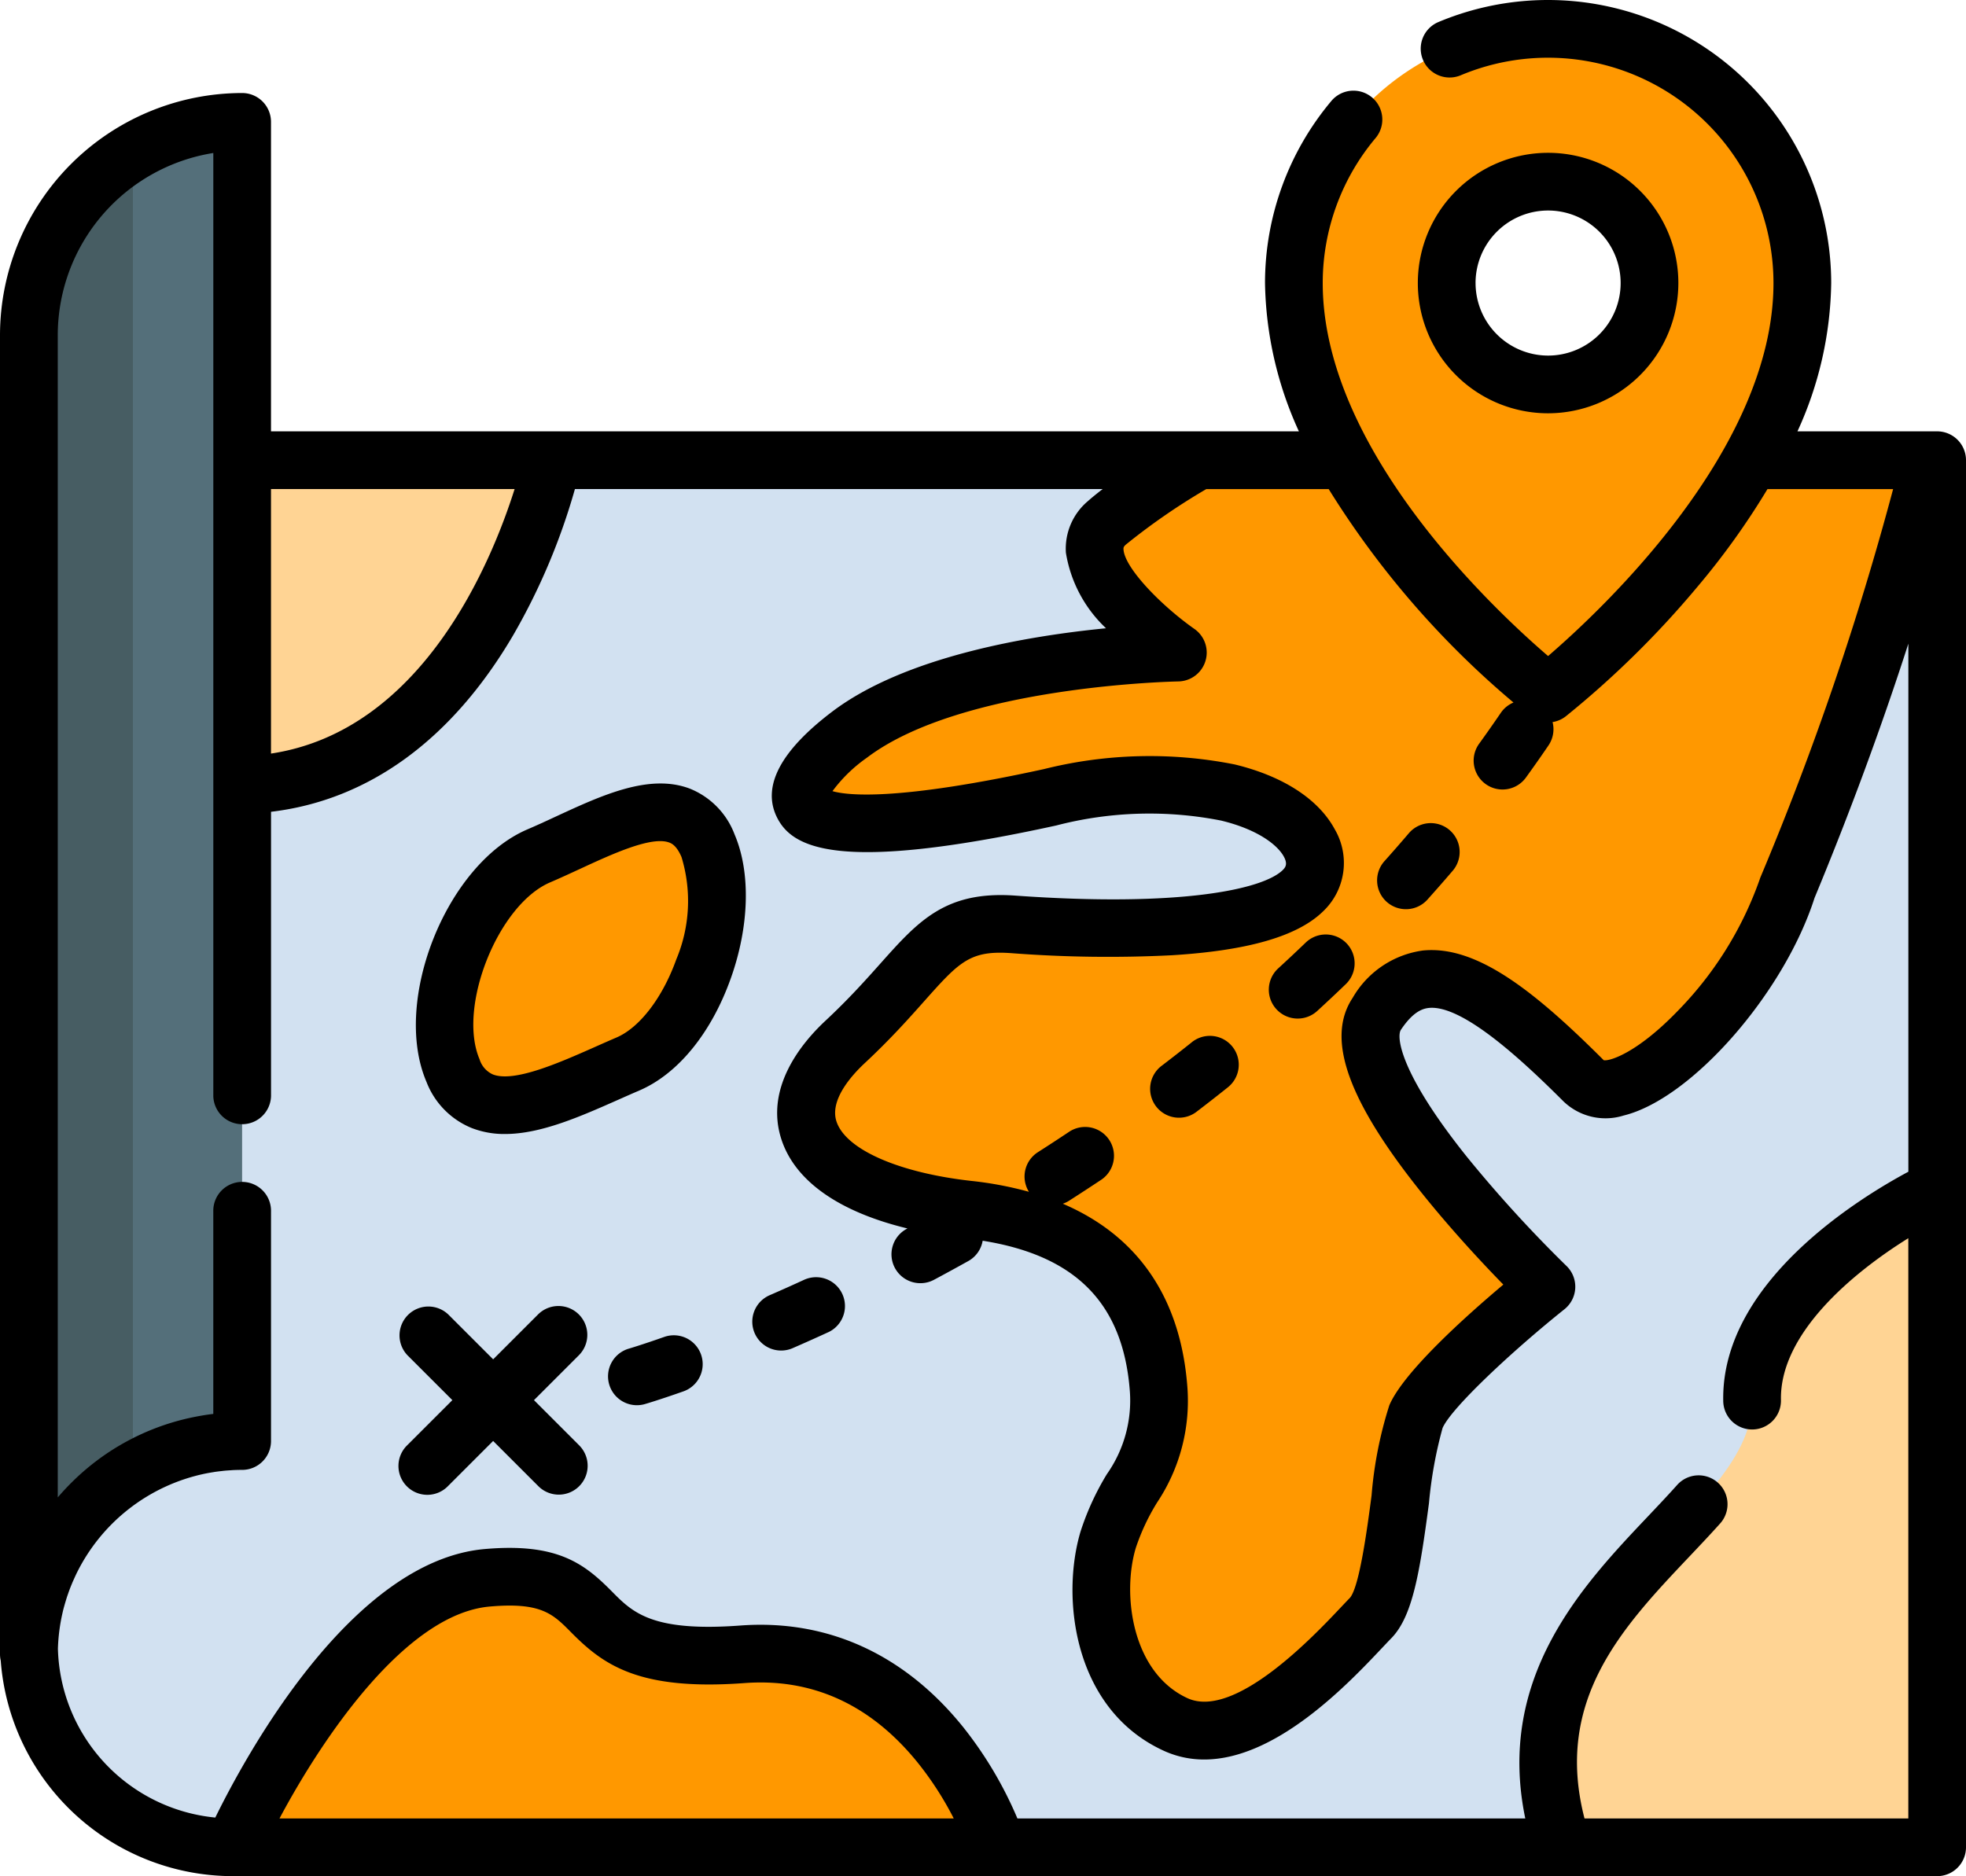 <svg xmlns="http://www.w3.org/2000/svg" width="120" height="114.537" viewBox="0 0 120 114.537">
  <g id="mapa" transform="translate(0 -2.731)">
    <path id="Trazado_147135" data-name="Trazado 147135" d="M118.239,30.826H14.779V90.707A13.014,13.014,0,0,0,1.77,103.382a12.465,12.465,0,0,0,12.459,12.125H118.238V30.826Z" fill="#d2e1f1"/>
    <path id="Trazado_147137" data-name="Trazado 147137" d="M33.722,30.826s-4.135,19.5-18.943,19.825V30.826Z" fill="#ffd494"/>
    <path id="Trazado_147138" data-name="Trazado 147138" d="M14.779,90.707V10.172A13.017,13.017,0,0,0,1.762,23.189v80.535A13.017,13.017,0,0,1,14.779,90.707Z" fill="#546f7a"/>
    <path id="Trazado_147139" data-name="Trazado 147139" d="M8.112,12.008a13.009,13.009,0,0,0-6.351,11.18v80.535a13.009,13.009,0,0,1,6.351-11.18Z" fill="#475d63"/>
    <g id="Grupo_83976" data-name="Grupo 83976">
      <path id="Trazado_147140" data-name="Trazado 147140" d="M71.9,42.575s-13.7.193-20.053,5.016c-4.87,3.7-5.552,7.711,12.251,3.816,13.012-2.847,18.231,2.975,15.426,5.708s-12.9,2.391-17.686,2.049-5.123,2.391-10.246,7.172-1.708,9.221,7.528,10.246,11.257,6.489,11.6,10.929-2.049,5.806-3.074,9.221-.341,9.221,4.1,11.27,10.246-4.781,11.92-6.489,1.741-9.9,2.766-12.3,7.958-7.934,7.958-7.934S81.3,68.726,84.037,64.628s6.489-2.049,12.637,4.1c2.494,2.494,10.268-4.954,12.42-11.779A176.742,176.742,0,0,0,117.8,30.825H73.13a46.879,46.879,0,0,0-5.568,3.825C64.487,37.384,71.9,42.575,71.9,42.575Z" fill="#ff9800"/>
      <path id="Trazado_147141" data-name="Trazado 147141" d="M27.651,68.083c1.733,4.044,6.63,1.334,10.674-.4s6.626-9.278,4.893-13.323-6.29-1.113-10.335.62S25.918,64.039,27.651,68.083Z" fill="#ff9800"/>
      <path id="Trazado_147142" data-name="Trazado 147142" d="M60.886,115.507s-4.019-12.639-15.575-11.783-7.034-5.424-15.575-4.67-15.506,16.453-15.506,16.453H60.886Z" fill="#ff9800"/>
    </g>
    <path id="Trazado_147144" data-name="Trazado 147144" d="M118.239,75.345s-11.426,5.32-11.3,12.863-16.455,12.732-11.538,27.3h22.835V75.345Z" fill="#ffd494"/>
    <path id="Trazado_147146" data-name="Trazado 147146" d="M94.492,4.493A15.518,15.518,0,0,0,78.974,20.011c0,13.051,15.518,25.059,15.518,25.059S110.01,33.062,110.01,20.011A15.518,15.518,0,0,0,94.492,4.493Zm0,21.707a6.189,6.189,0,1,1,6.189-6.189A6.189,6.189,0,0,1,94.492,26.2Z" fill="#ff9800"/>
    <path id="Trazado_147147" data-name="Trazado 147147" d="M94.492,4.493a15.582,15.582,0,0,0-3.171.325,15.523,15.523,0,0,1,12.347,15.192c0,9.258-7.808,17.99-12.347,22.284,1.859,1.759,3.171,2.775,3.171,2.775S110.01,33.062,110.01,20.011A15.518,15.518,0,0,0,94.492,4.493Z" fill="#ff9800"/>
    <path id="Trazado_147148" data-name="Trazado 147148" d="M42.118,50.881c-2.475-.949-5.381.4-8.192,1.7-.6.279-1.173.543-1.736.784-4.938,2.115-8.276,10.471-6.158,15.415a4.96,4.96,0,0,0,2.762,2.817,5.5,5.5,0,0,0,2.028.364c2.2,0,4.615-1.072,6.972-2.117.414-.184.824-.365,1.224-.537,2.354-1.008,4.387-3.494,5.578-6.82,1.146-3.2,1.236-6.494.241-8.816A4.854,4.854,0,0,0,42.118,50.881ZM41.28,61.3c-.837,2.336-2.235,4.163-3.648,4.769-.415.178-.837.365-1.265.555-2.218.984-4.979,2.208-6.284,1.7a1.493,1.493,0,0,1-.812-.925C27.909,64.211,30.4,57.96,33.577,56.6c.61-.261,1.229-.548,1.829-.825,1.945-.9,4.367-2.021,5.45-1.605.119.046.436.167.743.885A9.212,9.212,0,0,1,41.28,61.3Z"/>
    <path id="Trazado_147149" data-name="Trazado 147149" d="M102.443,20.011a7.951,7.951,0,1,0-7.951,7.951A7.96,7.96,0,0,0,102.443,20.011Zm-12.379,0a4.428,4.428,0,1,1,4.428,4.428A4.433,4.433,0,0,1,90.065,20.011Z"/>
    <path id="Trazado_147150" data-name="Trazado 147150" d="M40.567,84.341c-1.364.481-2.144.711-2.152.714a1.762,1.762,0,1,0,.991,3.381c.035-.01.868-.255,2.333-.772a1.762,1.762,0,0,0-1.172-3.323Z"/>
    <path id="Trazado_147151" data-name="Trazado 147151" d="M84.639,57.787a1.762,1.762,0,0,0,2.488-.136c.535-.6,1.065-1.2,1.575-1.8a1.762,1.762,0,0,0-2.683-2.283c-.491.576-1,1.16-1.515,1.735A1.761,1.761,0,0,0,84.639,57.787Z"/>
    <path id="Trazado_147152" data-name="Trazado 147152" d="M72.751,66.355c-.6.48-1.215.959-1.822,1.423a1.762,1.762,0,1,0,2.138,2.8c.628-.479,1.261-.974,1.882-1.47a1.762,1.762,0,1,0-2.2-2.753Z"/>
    <path id="Trazado_147153" data-name="Trazado 147153" d="M79.7,60.272c-.547.526-1.113,1.058-1.682,1.579a1.762,1.762,0,0,0,2.381,2.6c.589-.54,1.176-1.091,1.743-1.637A1.762,1.762,0,0,0,79.7,60.272Z"/>
    <path id="Trazado_147154" data-name="Trazado 147154" d="M49.126,80.841c-.7.323-1.413.642-2.114.947a1.762,1.762,0,1,0,1.407,3.23c.723-.315,1.456-.643,2.179-.976a1.762,1.762,0,0,0-1.472-3.2Z"/>
    <path id="Trazado_147155" data-name="Trazado 147155" d="M35.332,82.977a1.762,1.762,0,0,0-2.491,0l-2.74,2.74-2.74-2.74a1.762,1.762,0,0,0-2.491,2.491l2.741,2.74-2.741,2.74A1.762,1.762,0,1,0,27.36,93.44L30.1,90.7l2.74,2.74a1.762,1.762,0,1,0,2.492-2.491l-2.74-2.74,2.74-2.74A1.762,1.762,0,0,0,35.332,82.977Z"/>
    <path id="Trazado_147156" data-name="Trazado 147156" d="M118.239,29.064h-8.526a22.4,22.4,0,0,0,2.059-9.053A17.288,17.288,0,0,0,87.766,4.09a1.762,1.762,0,0,0,1.373,3.245,13.764,13.764,0,0,1,19.11,12.676c0,10.09-10.344,19.832-13.757,22.771C91.076,39.846,80.736,30.12,80.736,20.011a13.764,13.764,0,0,1,3.247-8.877,1.762,1.762,0,0,0-2.69-2.275,17.29,17.29,0,0,0-4.08,11.152,22.546,22.546,0,0,0,2.068,9.053H16.541V10.172A1.761,1.761,0,0,0,14.779,8.41,14.8,14.8,0,0,0,0,23.189v80.535a1.767,1.767,0,0,0,.044.388,14.227,14.227,0,0,0,14.185,13.156H118.238A1.761,1.761,0,0,0,120,115.507h0V30.826A1.761,1.761,0,0,0,118.239,29.064ZM81.1,32.588A54.7,54.7,0,0,0,92.38,45.619a1.751,1.751,0,0,0-.775.632c-.431.632-.875,1.265-1.322,1.883A1.762,1.762,0,0,0,93.139,50.2c.465-.644.928-1.3,1.376-1.961a1.756,1.756,0,0,0,.25-1.426,1.754,1.754,0,0,0,.8-.346,57.749,57.749,0,0,0,8.031-7.9,45.786,45.786,0,0,0,4.286-5.978h7.67a182.732,182.732,0,0,1-8.092,23.684c-.02.048-.038.1-.053.146a21.811,21.811,0,0,1-5.048,8.075c-2.4,2.477-4.072,3.031-4.469,2.963-4.258-4.255-7.765-7.018-11.026-6.7a5.858,5.858,0,0,0-4.3,2.891c-1.653,2.48-.305,6.275,4.242,11.944,1.8,2.244,3.7,4.279,4.954,5.562-2.273,1.914-6.083,5.324-6.958,7.367a24.539,24.539,0,0,0-1.085,5.51c-.257,1.945-.734,5.564-1.32,6.246-.158.161-.352.367-.577.605-1.6,1.694-6.458,6.85-9.346,5.518-3.381-1.56-4-6.325-3.149-9.165a13.14,13.14,0,0,1,1.3-2.776,11.174,11.174,0,0,0,1.847-7.087c-.416-5.412-3.018-9.192-7.6-11.155a1.74,1.74,0,0,0,.372-.176c.669-.428,1.341-.867,2-1.305a1.762,1.762,0,0,0-1.958-2.929c-.637.425-1.289.851-1.938,1.266a1.761,1.761,0,0,0-.544,2.417,21.808,21.808,0,0,0-3.488-.662c-4.45-.494-7.692-1.918-8.258-3.628-.431-1.3.9-2.8,1.738-3.579,1.553-1.449,2.69-2.725,3.6-3.75,1.94-2.177,2.654-2.978,4.64-2.978.21,0,.434.009.675.026a77.521,77.521,0,0,0,9.818.129c4.653-.286,7.669-1.16,9.223-2.674a4.072,4.072,0,0,0,.719-5.015c-.992-1.842-3.161-3.249-6.11-3.96a26.606,26.606,0,0,0-11.64.284c-8.956,1.959-11.989,1.611-12.909,1.347a9.108,9.108,0,0,1,2.1-2.04c5.8-4.407,18.848-4.655,19.012-4.658a1.762,1.762,0,0,0,.987-3.2c-2.041-1.434-4.27-3.73-4.335-4.862-.005-.092-.009-.158.154-.3a39.247,39.247,0,0,1,4.9-3.381H81.1Zm-49.69,0C29.983,37.1,25.764,47.346,16.541,48.736V32.588H31.409Zm-14.35,81.157c2.6-4.878,7.691-12.483,12.831-12.936,3.138-.277,3.86.454,4.955,1.561,1.964,1.986,4.117,3.591,10.6,3.111,4.143-.308,7.7,1.319,10.552,4.836a19.808,19.808,0,0,1,2.217,3.429H17.059Zm99.418,0H96.715c-1.876-7.249,2.34-11.7,6.424-16.012.662-.7,1.287-1.359,1.886-2.031a1.762,1.762,0,0,0-2.631-2.343c-.562.631-1.17,1.272-1.812,1.951-3.966,4.186-9.279,9.8-7.482,18.435h-31a23.885,23.885,0,0,0-3.292-5.553c-3.584-4.467-8.3-6.621-13.625-6.224-5.383.4-6.572-.8-7.83-2.075-1.69-1.709-3.334-2.985-7.77-2.594-8.142.719-14.6,12.638-16.442,16.392a10.638,10.638,0,0,1-9.606-10.31,11.334,11.334,0,0,1,.163-1.6l.008-.046c.027-.154.059-.308.092-.46l.025-.11q.045-.2.1-.389c.017-.063.035-.125.053-.187.03-.1.06-.2.093-.306s.061-.182.093-.273c.025-.071.049-.143.076-.213.045-.121.093-.242.143-.361.016-.04.032-.08.049-.119q.1-.224.2-.442l.015-.031A11.3,11.3,0,0,1,12.491,92.7l.028-.006c.159-.032.319-.06.481-.086l.081-.014c.146-.022.294-.04.442-.056l.123-.015c.142-.014.286-.024.43-.033l.136-.01q.282-.014.568-.014a1.761,1.761,0,0,0,1.762-1.762V76.689a1.762,1.762,0,1,0-3.523,0V89.049c-.233.027-.464.062-.694.1l-.043.008c-.216.037-.43.079-.643.124l-.045.01a14.686,14.686,0,0,0-7.132,3.855q-.494.482-.936,1V23.189a11.274,11.274,0,0,1,9.494-11.118h0V69.643h0a1.762,1.762,0,0,0,3.523,0V52.29c5.954-.708,11.038-4.4,14.782-10.783a39.055,39.055,0,0,0,3.767-8.92H67.307q-.533.407-.916.747a3.791,3.791,0,0,0-1.331,3.14,8.1,8.1,0,0,0,2.449,4.612c-4.762.466-12.281,1.724-16.727,5.1-3.11,2.363-4.252,4.5-3.4,6.356.9,1.941,3.627,3.529,17.089.584a22.592,22.592,0,0,1,10.061-.3c2.243.541,3.451,1.494,3.833,2.205.244.453.1.647-.074.821-1.2,1.169-6.2,2.278-16.332,1.554-4.251-.3-5.906,1.553-8.2,4.123-.911,1.022-1.943,2.18-3.377,3.519-1.451,1.354-3.728,4.1-2.679,7.264.842,2.539,3.527,4.409,7.686,5.415l-.045.024A1.762,1.762,0,1,0,57.01,80.86c.7-.373,1.4-.758,2.093-1.143a1.757,1.757,0,0,0,.877-1.241c5.708.912,8.572,3.846,8.982,9.17a7.793,7.793,0,0,1-1.4,5.078,16.379,16.379,0,0,0-1.606,3.5c-1.209,4.029-.442,10.843,5.048,13.376a5.889,5.889,0,0,0,2.5.547c4.43,0,8.823-4.658,10.887-6.846.207-.219.385-.408.53-.556,1.3-1.329,1.736-4,2.3-8.251a25.932,25.932,0,0,1,.83-4.583c.525-1.224,4.27-4.718,7.439-7.252a1.762,1.762,0,0,0,.12-2.647,79.539,79.539,0,0,1-6.064-6.646c-4.126-5.15-4.315-7.35-4.04-7.763.748-1.123,1.336-1.3,1.714-1.339,2.04-.2,5.665,3.16,8.212,5.706a3.7,3.7,0,0,0,3.673.862c4.138-1.013,9.78-7.452,11.649-13.281,2.158-5.2,4.116-10.52,5.728-15.526V74.264c-2.989,1.6-11.42,6.752-11.3,13.974a1.762,1.762,0,1,0,3.523-.06c-.069-4.055,4.411-7.764,7.774-9.856v35.422Z"/>
  </g>
</svg>
